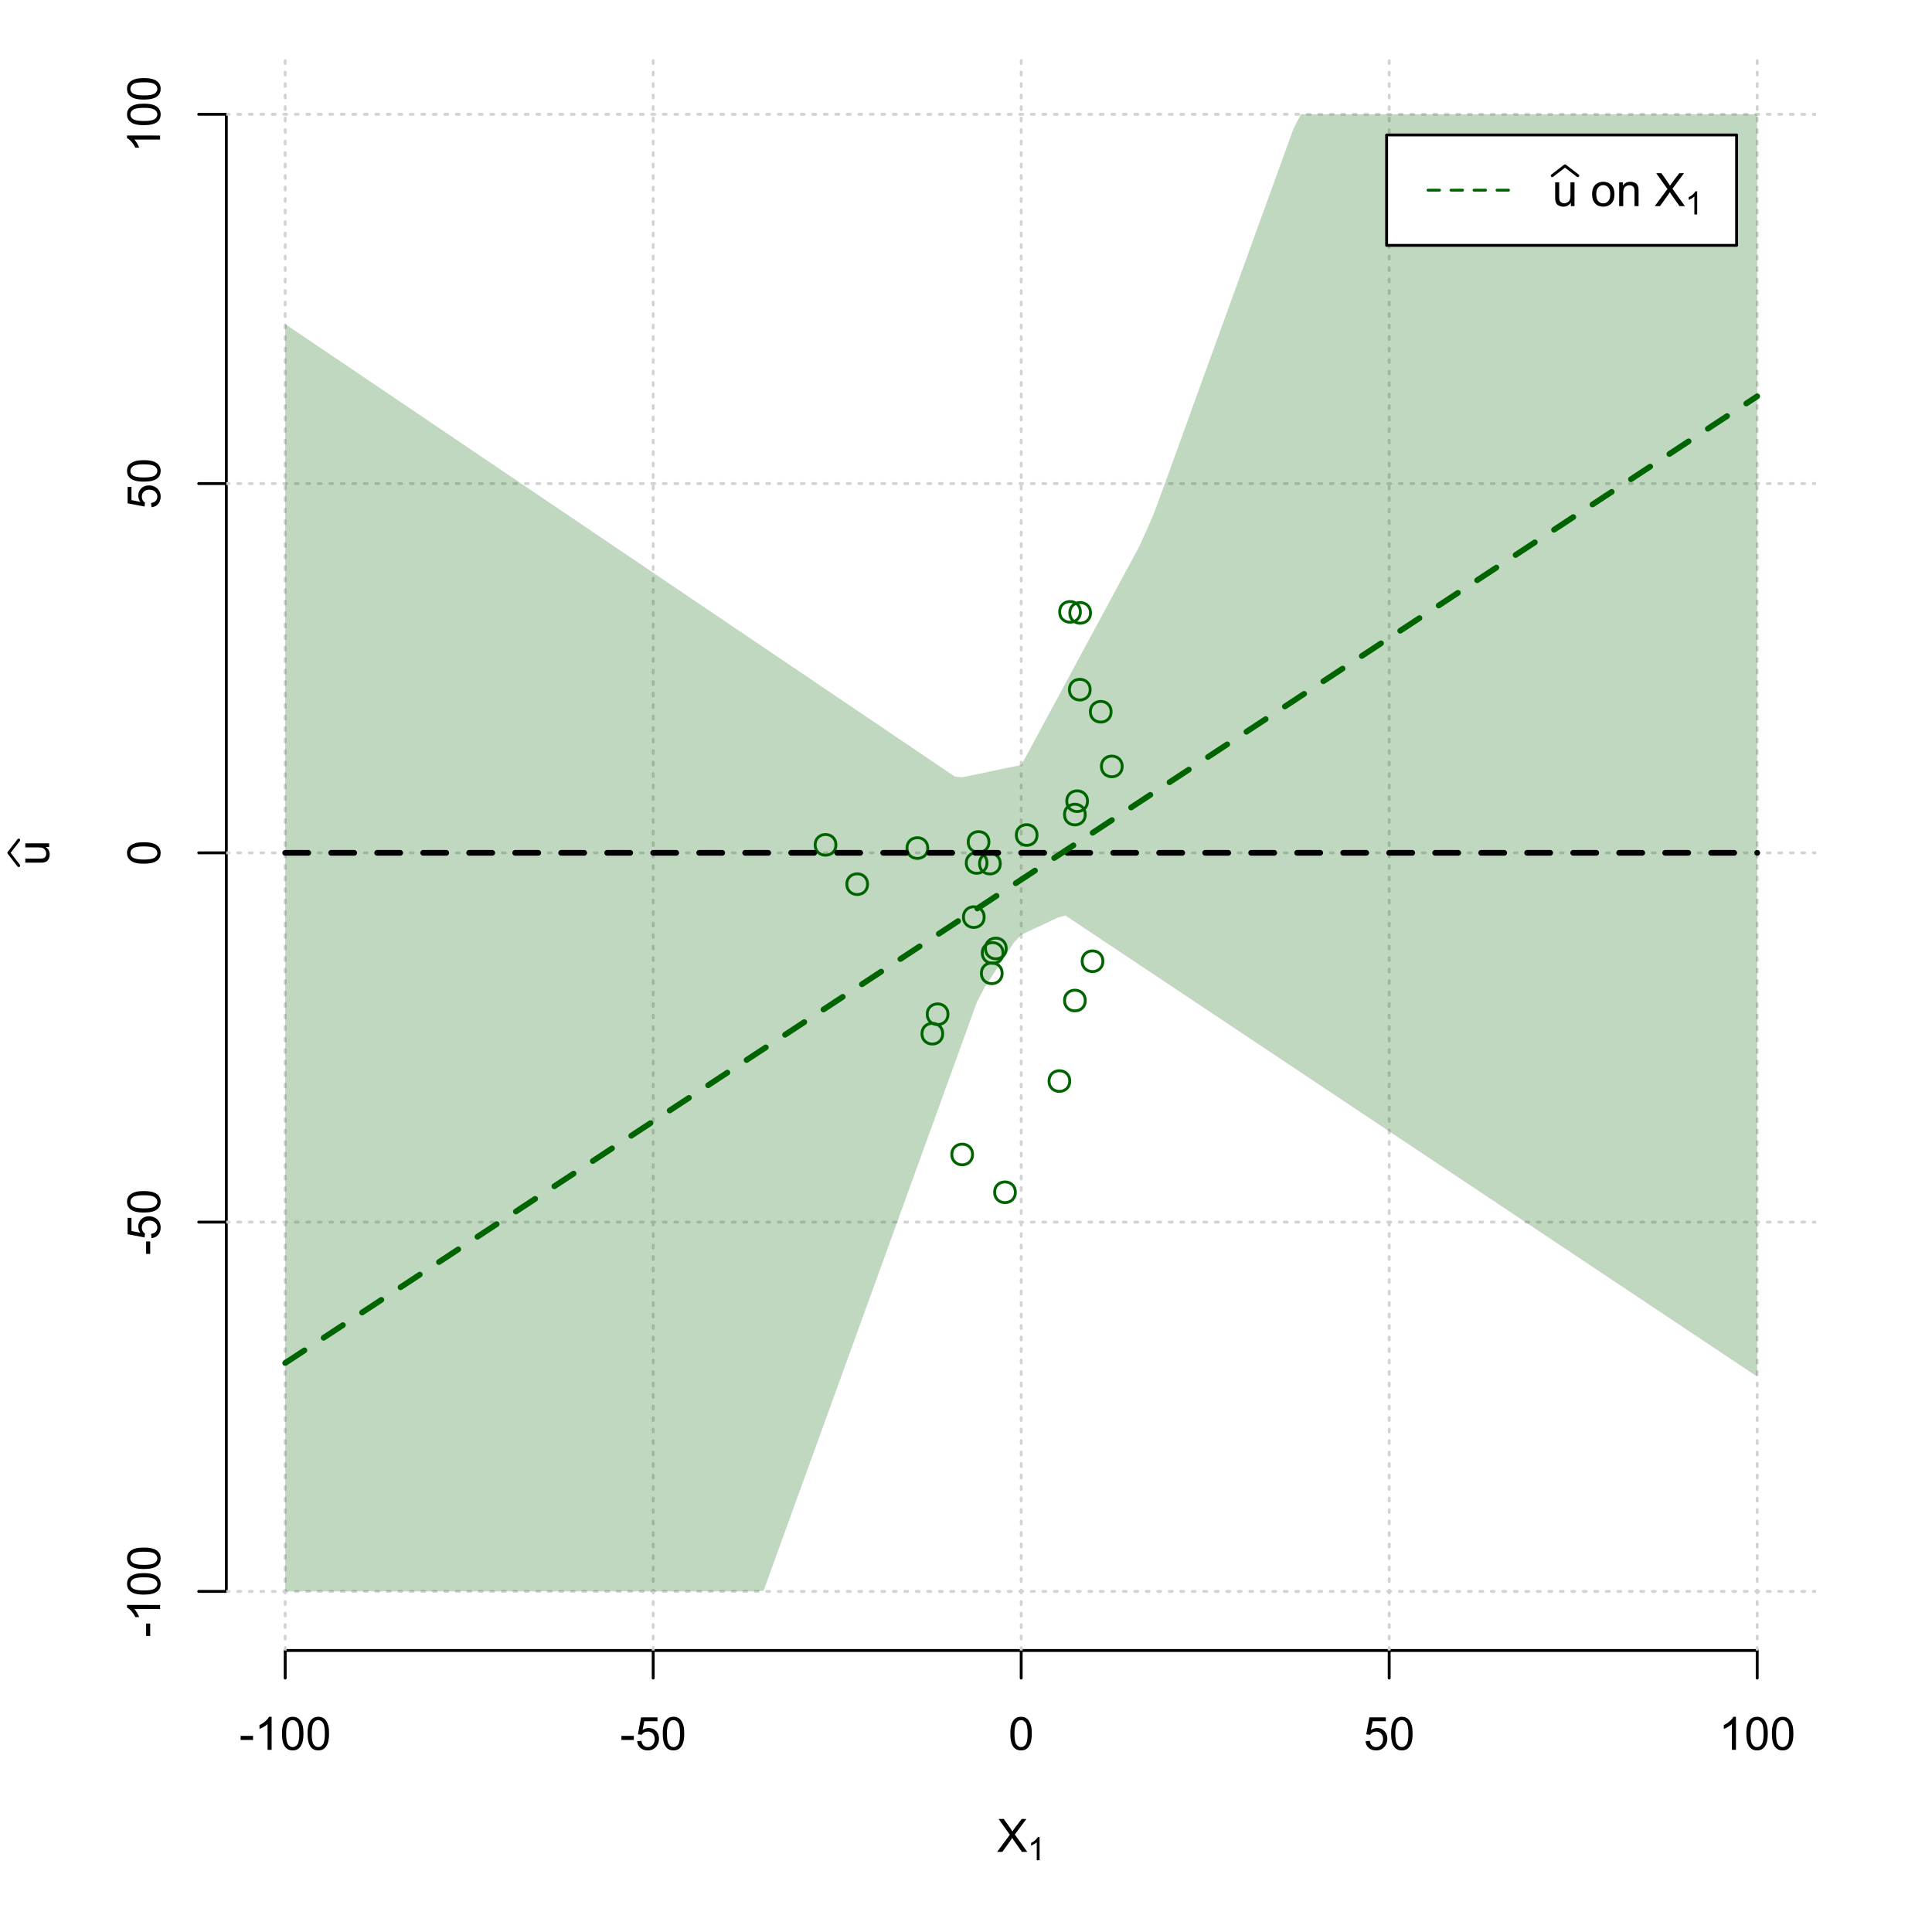 <?xml version="1.0" encoding="UTF-8"?>
<svg xmlns="http://www.w3.org/2000/svg" xmlns:xlink="http://www.w3.org/1999/xlink" width="504pt" height="504pt" viewBox="0 0 504 504" version="1.1">
<defs>
<g>
<symbol overflow="visible" id="glyph0-0">
<path style="stroke:none;" d="M 1.5 0 L 1.5 -7.5 L 7.5 -7.5 L 7.5 0 Z M 1.688 -0.188 L 7.312 -0.188 L 7.312 -7.312 L 1.688 -7.312 Z M 1.688 -0.188 "/>
</symbol>
<symbol overflow="visible" id="glyph0-1">
<path style="stroke:none;" d="M 0.055 0 L 3.375 -4.477 L 0.445 -8.59 L 1.797 -8.59 L 3.359 -6.387 C 3.68 -5.93 3.91 -5.578 4.047 -5.332 C 4.238 -5.645 4.465 -5.969 4.727 -6.312 L 6.457 -8.59 L 7.695 -8.59 L 4.676 -4.539 L 7.93 0 L 6.523 0 L 4.359 -3.062 C 4.238 -3.238 4.113 -3.43 3.984 -3.641 C 3.789 -3.324 3.652 -3.109 3.574 -2.992 L 1.418 0 Z M 0.055 0 "/>
</symbol>
<symbol overflow="visible" id="glyph0-2">
<path style="stroke:none;" d="M 0.383 -2.578 L 0.383 -3.641 L 3.621 -3.641 L 3.621 -2.578 Z M 0.383 -2.578 "/>
</symbol>
<symbol overflow="visible" id="glyph0-3">
<path style="stroke:none;" d="M 4.469 0 L 3.414 0 L 3.414 -6.719 C 3.16 -6.477 2.828 -6.234 2.414 -5.996 C 2 -5.75 1.629 -5.57 1.305 -5.449 L 1.305 -6.469 C 1.895 -6.742 2.41 -7.078 2.852 -7.477 C 3.293 -7.871 3.605 -8.254 3.789 -8.625 L 4.469 -8.625 Z M 4.469 0 "/>
</symbol>
<symbol overflow="visible" id="glyph0-4">
<path style="stroke:none;" d="M 0.5 -4.234 C 0.496 -5.246 0.602 -6.062 0.812 -6.688 C 1.02 -7.305 1.328 -7.785 1.742 -8.121 C 2.148 -8.457 2.668 -8.625 3.297 -8.625 C 3.758 -8.625 4.164 -8.531 4.512 -8.348 C 4.855 -8.16 5.141 -7.891 5.371 -7.543 C 5.594 -7.191 5.773 -6.766 5.906 -6.266 C 6.035 -5.762 6.098 -5.086 6.102 -4.234 C 6.098 -3.227 5.996 -2.414 5.789 -1.797 C 5.578 -1.176 5.266 -0.695 4.859 -0.359 C 4.445 -0.02 3.926 0.145 3.297 0.148 C 2.465 0.145 1.816 -0.148 1.348 -0.742 C 0.781 -1.457 0.496 -2.621 0.5 -4.234 Z M 1.582 -4.234 C 1.582 -2.824 1.746 -1.887 2.074 -1.418 C 2.402 -0.949 2.809 -0.715 3.297 -0.719 C 3.777 -0.715 4.184 -0.949 4.52 -1.422 C 4.848 -1.887 5.016 -2.824 5.016 -4.234 C 5.016 -5.648 4.848 -6.59 4.52 -7.055 C 4.184 -7.516 3.773 -7.746 3.289 -7.75 C 2.801 -7.746 2.414 -7.543 2.125 -7.137 C 1.762 -6.613 1.582 -5.645 1.582 -4.234 Z M 1.582 -4.234 "/>
</symbol>
<symbol overflow="visible" id="glyph0-5">
<path style="stroke:none;" d="M 0.5 -2.25 L 1.605 -2.344 C 1.684 -1.805 1.871 -1.398 2.176 -1.125 C 2.473 -0.852 2.836 -0.715 3.258 -0.719 C 3.766 -0.715 4.195 -0.906 4.547 -1.293 C 4.898 -1.672 5.074 -2.18 5.074 -2.82 C 5.074 -3.414 4.902 -3.891 4.566 -4.242 C 4.227 -4.59 3.785 -4.762 3.242 -4.766 C 2.898 -4.762 2.594 -4.684 2.32 -4.531 C 2.047 -4.375 1.832 -4.176 1.676 -3.93 L 0.688 -4.062 L 1.516 -8.473 L 5.789 -8.473 L 5.789 -7.465 L 2.359 -7.465 L 1.898 -5.156 C 2.414 -5.516 2.953 -5.695 3.523 -5.695 C 4.27 -5.695 4.902 -5.434 5.422 -4.914 C 5.934 -4.395 6.191 -3.727 6.195 -2.914 C 6.191 -2.133 5.965 -1.461 5.516 -0.898 C 4.961 -0.199 4.211 0.145 3.258 0.148 C 2.477 0.145 1.836 -0.07 1.344 -0.508 C 0.844 -0.941 0.562 -1.523 0.5 -2.25 Z M 0.5 -2.25 "/>
</symbol>
<symbol overflow="visible" id="glyph0-6">
<path style="stroke:none;" d="M 4.867 0 L 4.867 -0.914 C 4.379 -0.211 3.723 0.141 2.895 0.141 C 2.527 0.141 2.184 0.07 1.867 -0.07 C 1.547 -0.211 1.309 -0.387 1.156 -0.602 C 1 -0.812 0.895 -1.074 0.832 -1.383 C 0.785 -1.59 0.762 -1.918 0.766 -2.367 L 0.766 -6.223 L 1.82 -6.223 L 1.82 -2.773 C 1.816 -2.219 1.84 -1.848 1.887 -1.656 C 1.949 -1.379 2.09 -1.16 2.309 -1.004 C 2.523 -0.84 2.789 -0.762 3.105 -0.766 C 3.418 -0.762 3.715 -0.844 3.996 -1.008 C 4.273 -1.172 4.469 -1.391 4.586 -1.672 C 4.699 -1.949 4.758 -2.355 4.758 -2.891 L 4.758 -6.223 L 5.812 -6.223 L 5.812 0 Z M 4.867 0 "/>
</symbol>
<symbol overflow="visible" id="glyph0-7">
<path style="stroke:none;" d=""/>
</symbol>
<symbol overflow="visible" id="glyph0-8">
<path style="stroke:none;" d="M 0.398 -3.109 C 0.398 -4.262 0.719 -5.117 1.359 -5.672 C 1.895 -6.133 2.547 -6.363 3.316 -6.363 C 4.172 -6.363 4.871 -6.082 5.414 -5.52 C 5.953 -4.957 6.223 -4.184 6.227 -3.199 C 6.223 -2.398 6.102 -1.766 5.867 -1.309 C 5.625 -0.848 5.277 -0.492 4.82 -0.238 C 4.359 0.016 3.859 0.141 3.316 0.141 C 2.441 0.141 1.734 -0.137 1.203 -0.695 C 0.664 -1.254 0.398 -2.059 0.398 -3.109 Z M 1.484 -3.109 C 1.48 -2.309 1.656 -1.711 2.004 -1.32 C 2.348 -0.922 2.785 -0.727 3.316 -0.727 C 3.84 -0.727 4.273 -0.926 4.621 -1.324 C 4.969 -1.723 5.145 -2.328 5.145 -3.148 C 5.145 -3.914 4.969 -4.496 4.617 -4.895 C 4.266 -5.289 3.832 -5.488 3.316 -5.492 C 2.785 -5.488 2.348 -5.293 2.004 -4.898 C 1.656 -4.5 1.48 -3.902 1.484 -3.109 Z M 1.484 -3.109 "/>
</symbol>
<symbol overflow="visible" id="glyph0-9">
<path style="stroke:none;" d="M 0.789 0 L 0.789 -6.223 L 1.742 -6.223 L 1.742 -5.336 C 2.195 -6.02 2.855 -6.363 3.719 -6.363 C 4.09 -6.363 4.434 -6.293 4.754 -6.16 C 5.066 -6.023 5.305 -5.848 5.461 -5.633 C 5.617 -5.41 5.727 -5.152 5.789 -4.852 C 5.828 -4.656 5.848 -4.312 5.848 -3.828 L 5.848 0 L 4.793 0 L 4.793 -3.785 C 4.793 -4.215 4.75 -4.535 4.668 -4.75 C 4.586 -4.961 4.441 -5.129 4.234 -5.258 C 4.023 -5.383 3.777 -5.449 3.5 -5.449 C 3.047 -5.449 2.66 -5.305 2.332 -5.02 C 2.004 -4.734 1.84 -4.195 1.844 -3.398 L 1.844 0 Z M 0.789 0 "/>
</symbol>
<symbol overflow="visible" id="glyph1-0">
<path style="stroke:none;" d="M 1.051 0 L 1.051 -5.25 L 5.25 -5.25 L 5.25 0 Z M 1.18 -0.133 L 5.117 -0.133 L 5.117 -5.117 L 1.18 -5.117 Z M 1.18 -0.133 "/>
</symbol>
<symbol overflow="visible" id="glyph1-1">
<path style="stroke:none;" d="M 3.129 0 L 2.391 0 L 2.391 -4.703 C 2.211 -4.531 1.977 -4.363 1.691 -4.195 C 1.398 -4.023 1.141 -3.895 0.914 -3.812 L 0.914 -4.527 C 1.328 -4.719 1.688 -4.953 1.996 -5.234 C 2.305 -5.508 2.523 -5.777 2.652 -6.039 L 3.129 -6.039 Z M 3.129 0 "/>
</symbol>
<symbol overflow="visible" id="glyph2-0">
<path style="stroke:none;" d="M 0 -1.5 L -7.5 -1.5 L -7.5 -7.5 L 0 -7.5 Z M -0.188 -1.688 L -0.188 -7.312 L -7.312 -7.312 L -7.312 -1.688 Z M -0.188 -1.688 "/>
</symbol>
<symbol overflow="visible" id="glyph2-1">
<path style="stroke:none;" d="M 0 -4.867 L -0.914 -4.867 C -0.211 -4.379 0.141 -3.723 0.141 -2.895 C 0.141 -2.527 0.07 -2.184 -0.07 -1.867 C -0.211 -1.547 -0.387 -1.309 -0.598 -1.156 C -0.809 -1 -1.07 -0.895 -1.383 -0.832 C -1.59 -0.789 -1.918 -0.766 -2.367 -0.77 L -6.223 -0.77 L -6.223 -1.824 L -2.773 -1.824 C -2.219 -1.82 -1.848 -1.844 -1.656 -1.887 C -1.379 -1.949 -1.16 -2.09 -1.004 -2.309 C -0.84 -2.523 -0.762 -2.789 -0.766 -3.105 C -0.762 -3.418 -0.844 -3.715 -1.008 -3.996 C -1.172 -4.273 -1.391 -4.469 -1.672 -4.586 C -1.945 -4.699 -2.352 -4.758 -2.887 -4.758 L -6.223 -4.758 L -6.223 -5.812 L 0 -5.812 Z M 0 -4.867 "/>
</symbol>
<symbol overflow="visible" id="glyph2-2">
<path style="stroke:none;" d="M -2.578 -0.383 L -3.641 -0.383 L -3.641 -3.621 L -2.578 -3.621 Z M -2.578 -0.383 "/>
</symbol>
<symbol overflow="visible" id="glyph2-3">
<path style="stroke:none;" d="M 0 -4.469 L 0 -3.414 L -6.719 -3.418 C -6.477 -3.16 -6.234 -2.828 -5.996 -2.418 C -5.75 -2.004 -5.57 -1.633 -5.449 -1.309 L -6.469 -1.309 C -6.742 -1.895 -7.078 -2.41 -7.477 -2.852 C -7.871 -3.293 -8.254 -3.605 -8.625 -3.793 L -8.625 -4.473 Z M 0 -4.469 "/>
</symbol>
<symbol overflow="visible" id="glyph2-4">
<path style="stroke:none;" d="M -4.234 -0.5 C -5.246 -0.496 -6.062 -0.602 -6.688 -0.812 C -7.305 -1.02 -7.785 -1.328 -8.121 -1.742 C -8.457 -2.152 -8.625 -2.672 -8.625 -3.301 C -8.625 -3.758 -8.531 -4.164 -8.348 -4.512 C -8.16 -4.859 -7.891 -5.145 -7.543 -5.371 C -7.191 -5.594 -6.766 -5.773 -6.266 -5.906 C -5.762 -6.035 -5.086 -6.098 -4.234 -6.102 C -3.223 -6.098 -2.41 -5.996 -1.793 -5.789 C -1.176 -5.578 -0.695 -5.266 -0.359 -4.859 C -0.02 -4.445 0.145 -3.926 0.148 -3.297 C 0.145 -2.465 -0.148 -1.816 -0.742 -1.348 C -1.457 -0.781 -2.621 -0.496 -4.234 -0.5 Z M -4.234 -1.582 C -2.824 -1.582 -1.887 -1.746 -1.418 -2.074 C -0.949 -2.402 -0.715 -2.809 -0.719 -3.297 C -0.715 -3.777 -0.949 -4.184 -1.422 -4.52 C -1.887 -4.848 -2.824 -5.016 -4.234 -5.016 C -5.648 -5.016 -6.59 -4.848 -7.055 -4.52 C -7.516 -4.188 -7.746 -3.777 -7.75 -3.289 C -7.746 -2.801 -7.543 -2.414 -7.137 -2.129 C -6.613 -1.762 -5.645 -1.582 -4.234 -1.582 Z M -4.234 -1.582 "/>
</symbol>
<symbol overflow="visible" id="glyph2-5">
<path style="stroke:none;" d="M -2.25 -0.5 L -2.344 -1.605 C -1.805 -1.684 -1.398 -1.871 -1.125 -2.176 C -0.852 -2.473 -0.715 -2.836 -0.719 -3.258 C -0.715 -3.766 -0.906 -4.195 -1.293 -4.547 C -1.672 -4.898 -2.18 -5.074 -2.816 -5.074 C -3.414 -5.074 -3.891 -4.902 -4.242 -4.566 C -4.59 -4.227 -4.762 -3.785 -4.766 -3.242 C -4.762 -2.898 -4.684 -2.594 -4.531 -2.32 C -4.375 -2.047 -4.176 -1.832 -3.93 -1.676 L -4.062 -0.688 L -8.473 -1.52 L -8.473 -5.789 L -7.465 -5.789 L -7.465 -2.363 L -5.156 -1.898 C -5.516 -2.414 -5.695 -2.953 -5.695 -3.523 C -5.695 -4.27 -5.434 -4.902 -4.914 -5.422 C -4.395 -5.934 -3.727 -6.191 -2.91 -6.195 C -2.133 -6.191 -1.461 -5.965 -0.895 -5.516 C -0.199 -4.961 0.145 -4.211 0.148 -3.258 C 0.145 -2.477 -0.07 -1.836 -0.508 -1.344 C -0.941 -0.848 -1.523 -0.566 -2.25 -0.5 Z M -2.25 -0.5 "/>
</symbol>
</g>
<clipPath id="clip1">
  <path d="M 74 14.398 L 75 14.398 L 75 430.559 L 74 430.559 Z M 74 14.398 "/>
</clipPath>
<clipPath id="clip2">
  <path d="M 170 14.398 L 171 14.398 L 171 430.559 L 170 430.559 Z M 170 14.398 "/>
</clipPath>
<clipPath id="clip3">
  <path d="M 266 14.398 L 267 14.398 L 267 430.559 L 266 430.559 Z M 266 14.398 "/>
</clipPath>
<clipPath id="clip4">
  <path d="M 362 14.398 L 363 14.398 L 363 430.559 L 362 430.559 Z M 362 14.398 "/>
</clipPath>
<clipPath id="clip5">
  <path d="M 458 14.398 L 459 14.398 L 459 430.559 L 458 430.559 Z M 458 14.398 "/>
</clipPath>
<clipPath id="clip6">
  <path d="M 59.039 414 L 473.758 414 L 473.758 416 L 59.039 416 Z M 59.039 414 "/>
</clipPath>
<clipPath id="clip7">
  <path d="M 59.039 318 L 473.758 318 L 473.758 320 L 59.039 320 Z M 59.039 318 "/>
</clipPath>
<clipPath id="clip8">
  <path d="M 59.039 222 L 473.758 222 L 473.758 223 L 59.039 223 Z M 59.039 222 "/>
</clipPath>
<clipPath id="clip9">
  <path d="M 59.039 125 L 473.758 125 L 473.758 127 L 59.039 127 Z M 59.039 125 "/>
</clipPath>
<clipPath id="clip10">
  <path d="M 59.039 29 L 473.758 29 L 473.758 31 L 59.039 31 Z M 59.039 29 "/>
</clipPath>
</defs>
<g id="surface1356">
<rect x="0" y="0" width="504" height="504" style="fill:rgb(100%,100%,100%);fill-opacity:1;stroke:none;"/>
<g style="fill:rgb(0%,0%,0%);fill-opacity:1;">
  <use xlink:href="#glyph0-1" x="260.062" y="483.102"/>
</g>
<g style="fill:rgb(0%,0%,0%);fill-opacity:1;">
  <use xlink:href="#glyph1-1" x="268.066" y="485.281"/>
</g>
<g style="fill:rgb(0%,0%,0%);fill-opacity:1;">
  <use xlink:href="#glyph2-1" x="12.82" y="225.816"/>
</g>
<path style="fill:none;stroke-width:0.75;stroke-linecap:round;stroke-linejoin:round;stroke:rgb(0%,0%,0%);stroke-opacity:1;stroke-miterlimit:10;" d="M 4.879 225.816 L 2.301 222.48 L 4.879 219.145 "/>
<path style="fill:none;stroke-width:0.75;stroke-linecap:round;stroke-linejoin:round;stroke:rgb(0%,0%,0%);stroke-opacity:1;stroke-miterlimit:10;" d="M 74.398 430.559 L 458.398 430.559 "/>
<path style="fill:none;stroke-width:0.75;stroke-linecap:round;stroke-linejoin:round;stroke:rgb(0%,0%,0%);stroke-opacity:1;stroke-miterlimit:10;" d="M 74.398 430.559 L 74.398 437.762 "/>
<path style="fill:none;stroke-width:0.75;stroke-linecap:round;stroke-linejoin:round;stroke:rgb(0%,0%,0%);stroke-opacity:1;stroke-miterlimit:10;" d="M 170.398 430.559 L 170.398 437.762 "/>
<path style="fill:none;stroke-width:0.75;stroke-linecap:round;stroke-linejoin:round;stroke:rgb(0%,0%,0%);stroke-opacity:1;stroke-miterlimit:10;" d="M 266.398 430.559 L 266.398 437.762 "/>
<path style="fill:none;stroke-width:0.75;stroke-linecap:round;stroke-linejoin:round;stroke:rgb(0%,0%,0%);stroke-opacity:1;stroke-miterlimit:10;" d="M 362.398 430.559 L 362.398 437.762 "/>
<path style="fill:none;stroke-width:0.75;stroke-linecap:round;stroke-linejoin:round;stroke:rgb(0%,0%,0%);stroke-opacity:1;stroke-miterlimit:10;" d="M 458.398 430.559 L 458.398 437.762 "/>
<g style="fill:rgb(0%,0%,0%);fill-opacity:1;">
  <use xlink:href="#glyph0-2" x="62.391" y="456.48"/>
  <use xlink:href="#glyph0-3" x="66.387" y="456.48"/>
  <use xlink:href="#glyph0-4" x="73.061" y="456.48"/>
  <use xlink:href="#glyph0-4" x="79.734" y="456.48"/>
</g>
<g style="fill:rgb(0%,0%,0%);fill-opacity:1;">
  <use xlink:href="#glyph0-2" x="161.727" y="456.48"/>
  <use xlink:href="#glyph0-5" x="165.723" y="456.48"/>
  <use xlink:href="#glyph0-4" x="172.396" y="456.48"/>
</g>
<g style="fill:rgb(0%,0%,0%);fill-opacity:1;">
  <use xlink:href="#glyph0-4" x="263.062" y="456.48"/>
</g>
<g style="fill:rgb(0%,0%,0%);fill-opacity:1;">
  <use xlink:href="#glyph0-5" x="355.727" y="456.48"/>
  <use xlink:href="#glyph0-4" x="362.4" y="456.48"/>
</g>
<g style="fill:rgb(0%,0%,0%);fill-opacity:1;">
  <use xlink:href="#glyph0-3" x="448.387" y="456.48"/>
  <use xlink:href="#glyph0-4" x="455.061" y="456.48"/>
  <use xlink:href="#glyph0-4" x="461.734" y="456.48"/>
</g>
<path style="fill:none;stroke-width:0.75;stroke-linecap:round;stroke-linejoin:round;stroke:rgb(0%,0%,0%);stroke-opacity:1;stroke-miterlimit:10;" d="M 59.039 415.148 L 59.039 29.812 "/>
<path style="fill:none;stroke-width:0.75;stroke-linecap:round;stroke-linejoin:round;stroke:rgb(0%,0%,0%);stroke-opacity:1;stroke-miterlimit:10;" d="M 59.039 415.148 L 51.84 415.148 "/>
<path style="fill:none;stroke-width:0.75;stroke-linecap:round;stroke-linejoin:round;stroke:rgb(0%,0%,0%);stroke-opacity:1;stroke-miterlimit:10;" d="M 59.039 318.812 L 51.84 318.812 "/>
<path style="fill:none;stroke-width:0.75;stroke-linecap:round;stroke-linejoin:round;stroke:rgb(0%,0%,0%);stroke-opacity:1;stroke-miterlimit:10;" d="M 59.039 222.48 L 51.84 222.48 "/>
<path style="fill:none;stroke-width:0.75;stroke-linecap:round;stroke-linejoin:round;stroke:rgb(0%,0%,0%);stroke-opacity:1;stroke-miterlimit:10;" d="M 59.039 126.148 L 51.84 126.148 "/>
<path style="fill:none;stroke-width:0.75;stroke-linecap:round;stroke-linejoin:round;stroke:rgb(0%,0%,0%);stroke-opacity:1;stroke-miterlimit:10;" d="M 59.039 29.812 L 51.84 29.812 "/>
<g style="fill:rgb(0%,0%,0%);fill-opacity:1;">
  <use xlink:href="#glyph2-2" x="41.762" y="427.156"/>
  <use xlink:href="#glyph2-3" x="41.762" y="423.16"/>
  <use xlink:href="#glyph2-4" x="41.762" y="416.486"/>
  <use xlink:href="#glyph2-4" x="41.762" y="409.812"/>
</g>
<g style="fill:rgb(0%,0%,0%);fill-opacity:1;">
  <use xlink:href="#glyph2-2" x="41.762" y="327.484"/>
  <use xlink:href="#glyph2-5" x="41.762" y="323.488"/>
  <use xlink:href="#glyph2-4" x="41.762" y="316.814"/>
</g>
<g style="fill:rgb(0%,0%,0%);fill-opacity:1;">
  <use xlink:href="#glyph2-4" x="41.762" y="225.816"/>
</g>
<g style="fill:rgb(0%,0%,0%);fill-opacity:1;">
  <use xlink:href="#glyph2-5" x="41.762" y="132.82"/>
  <use xlink:href="#glyph2-4" x="41.762" y="126.146"/>
</g>
<g style="fill:rgb(0%,0%,0%);fill-opacity:1;">
  <use xlink:href="#glyph2-3" x="41.762" y="39.824"/>
  <use xlink:href="#glyph2-4" x="41.762" y="33.15"/>
  <use xlink:href="#glyph2-4" x="41.762" y="26.477"/>
</g>
<g clip-path="url(#clip1)" clip-rule="nonzero">
<path style="fill:none;stroke-width:0.75;stroke-linecap:round;stroke-linejoin:round;stroke:rgb(82.745%,82.745%,82.745%);stroke-opacity:1;stroke-dasharray:0.75,2.25;stroke-miterlimit:10;" d="M 74.398 430.559 L 74.398 14.398 "/>
</g>
<g clip-path="url(#clip2)" clip-rule="nonzero">
<path style="fill:none;stroke-width:0.75;stroke-linecap:round;stroke-linejoin:round;stroke:rgb(82.745%,82.745%,82.745%);stroke-opacity:1;stroke-dasharray:0.75,2.25;stroke-miterlimit:10;" d="M 170.398 430.559 L 170.398 14.398 "/>
</g>
<g clip-path="url(#clip3)" clip-rule="nonzero">
<path style="fill:none;stroke-width:0.75;stroke-linecap:round;stroke-linejoin:round;stroke:rgb(82.745%,82.745%,82.745%);stroke-opacity:1;stroke-dasharray:0.75,2.25;stroke-miterlimit:10;" d="M 266.398 430.559 L 266.398 14.398 "/>
</g>
<g clip-path="url(#clip4)" clip-rule="nonzero">
<path style="fill:none;stroke-width:0.75;stroke-linecap:round;stroke-linejoin:round;stroke:rgb(82.745%,82.745%,82.745%);stroke-opacity:1;stroke-dasharray:0.75,2.25;stroke-miterlimit:10;" d="M 362.398 430.559 L 362.398 14.398 "/>
</g>
<g clip-path="url(#clip5)" clip-rule="nonzero">
<path style="fill:none;stroke-width:0.75;stroke-linecap:round;stroke-linejoin:round;stroke:rgb(82.745%,82.745%,82.745%);stroke-opacity:1;stroke-dasharray:0.75,2.25;stroke-miterlimit:10;" d="M 458.398 430.559 L 458.398 14.398 "/>
</g>
<g clip-path="url(#clip6)" clip-rule="nonzero">
<path style="fill:none;stroke-width:0.75;stroke-linecap:round;stroke-linejoin:round;stroke:rgb(82.745%,82.745%,82.745%);stroke-opacity:1;stroke-dasharray:0.75,2.25;stroke-miterlimit:10;" d="M 59.039 415.148 L 473.762 415.148 "/>
</g>
<g clip-path="url(#clip7)" clip-rule="nonzero">
<path style="fill:none;stroke-width:0.75;stroke-linecap:round;stroke-linejoin:round;stroke:rgb(82.745%,82.745%,82.745%);stroke-opacity:1;stroke-dasharray:0.75,2.25;stroke-miterlimit:10;" d="M 59.039 318.812 L 473.762 318.812 "/>
</g>
<g clip-path="url(#clip8)" clip-rule="nonzero">
<path style="fill:none;stroke-width:0.75;stroke-linecap:round;stroke-linejoin:round;stroke:rgb(82.745%,82.745%,82.745%);stroke-opacity:1;stroke-dasharray:0.75,2.25;stroke-miterlimit:10;" d="M 59.039 222.48 L 473.762 222.48 "/>
</g>
<g clip-path="url(#clip9)" clip-rule="nonzero">
<path style="fill:none;stroke-width:0.75;stroke-linecap:round;stroke-linejoin:round;stroke:rgb(82.745%,82.745%,82.745%);stroke-opacity:1;stroke-dasharray:0.75,2.25;stroke-miterlimit:10;" d="M 59.039 126.148 L 473.762 126.148 "/>
</g>
<g clip-path="url(#clip10)" clip-rule="nonzero">
<path style="fill:none;stroke-width:0.75;stroke-linecap:round;stroke-linejoin:round;stroke:rgb(82.745%,82.745%,82.745%);stroke-opacity:1;stroke-dasharray:0.75,2.25;stroke-miterlimit:10;" d="M 59.039 29.812 L 473.762 29.812 "/>
</g>
<path style=" stroke:none;fill-rule:nonzero;fill:rgb(0%,39.216%,0%);fill-opacity:0.251;" d="M 74.398 29.812 L 74.398 84.543 L 76.32 85.84 L 78.238 87.137 L 80.16 88.434 L 82.078 89.734 L 85.922 92.328 L 87.84 93.625 L 89.762 94.922 L 91.68 96.219 L 93.602 97.516 L 95.52 98.816 L 97.441 100.113 L 99.359 101.41 L 101.281 102.707 L 103.199 104.004 L 105.121 105.301 L 107.039 106.598 L 108.961 107.895 L 110.879 109.195 L 112.801 110.492 L 114.719 111.789 L 116.641 113.086 L 118.559 114.383 L 120.48 115.68 L 122.398 116.977 L 124.32 118.273 L 126.238 119.574 L 128.16 120.871 L 130.078 122.168 L 133.922 124.762 L 135.84 126.059 L 137.762 127.355 L 139.68 128.652 L 141.602 129.953 L 143.52 131.25 L 145.441 132.547 L 147.359 133.844 L 149.281 135.141 L 151.199 136.438 L 153.121 137.734 L 155.039 139.031 L 156.961 140.332 L 158.879 141.629 L 160.801 142.926 L 162.719 144.223 L 164.641 145.52 L 166.559 146.816 L 168.48 148.113 L 170.398 149.41 L 172.32 150.711 L 174.238 152.008 L 176.16 153.305 L 178.078 154.602 L 181.922 157.195 L 183.84 158.492 L 185.762 159.789 L 187.68 161.09 L 189.602 162.387 L 191.52 163.684 L 193.441 164.98 L 195.359 166.277 L 197.281 167.574 L 199.199 168.871 L 201.121 170.168 L 203.039 171.469 L 204.961 172.766 L 206.879 174.062 L 208.801 175.359 L 210.719 176.656 L 212.641 177.953 L 214.559 179.25 L 216.48 180.547 L 218.398 181.848 L 220.32 183.145 L 222.238 184.441 L 224.16 185.738 L 226.078 187.035 L 229.922 189.629 L 231.84 190.93 L 233.762 192.227 L 235.68 193.523 L 237.602 194.82 L 239.52 196.117 L 241.441 197.414 L 243.359 198.711 L 245.281 200.008 L 247.199 201.309 L 249.121 202.605 L 251.039 202.766 L 252.961 202.367 L 254.879 201.965 L 256.801 201.566 L 258.719 201.164 L 260.641 200.766 L 262.559 200.363 L 264.48 199.965 L 266.398 199.562 L 268.32 196.105 L 270.238 192.547 L 272.16 188.984 L 274.078 185.426 L 277.922 178.301 L 279.84 174.742 L 281.762 171.18 L 283.68 167.617 L 285.602 164.059 L 287.52 160.496 L 289.441 156.934 L 291.359 153.375 L 293.281 149.812 L 295.199 146.25 L 297.121 142.691 L 299.039 138.504 L 300.961 134.082 L 302.879 128.898 L 304.801 123.602 L 306.719 118.305 L 308.641 113.004 L 310.559 107.707 L 312.48 102.41 L 314.398 97.113 L 316.32 91.816 L 318.238 86.52 L 320.16 81.223 L 322.078 75.926 L 324 70.625 L 325.922 65.328 L 327.84 60.031 L 329.762 54.734 L 331.68 49.438 L 333.602 44.141 L 335.52 38.844 L 337.441 33.543 L 339.359 29.812 L 458.398 29.812 L 458.398 415.148 L 458.398 359.121 L 456.48 357.844 L 454.559 356.562 L 452.641 355.281 L 450.719 354.004 L 448.801 352.723 L 446.879 351.445 L 444.961 350.164 L 443.039 348.883 L 441.121 347.605 L 439.199 346.324 L 437.281 345.043 L 435.359 343.766 L 433.441 342.484 L 431.52 341.207 L 429.602 339.926 L 427.68 338.645 L 425.762 337.367 L 423.84 336.086 L 421.922 334.809 L 418.078 332.246 L 416.16 330.969 L 414.238 329.688 L 412.32 328.406 L 410.398 327.129 L 408.48 325.848 L 406.559 324.57 L 404.641 323.289 L 402.719 322.008 L 400.801 320.73 L 398.879 319.449 L 396.961 318.168 L 395.039 316.891 L 393.121 315.609 L 391.199 314.332 L 389.281 313.051 L 387.359 311.77 L 385.441 310.492 L 383.52 309.211 L 381.602 307.934 L 379.68 306.652 L 377.762 305.371 L 375.84 304.094 L 373.922 302.812 L 372 301.531 L 370.078 300.254 L 368.16 298.973 L 366.238 297.695 L 364.32 296.414 L 362.398 295.133 L 360.48 293.855 L 358.559 292.574 L 356.641 291.293 L 354.719 290.016 L 352.801 288.734 L 350.879 287.457 L 348.961 286.176 L 347.039 284.895 L 345.121 283.617 L 343.199 282.336 L 341.281 281.059 L 339.359 279.777 L 337.441 278.496 L 335.52 277.219 L 333.602 275.938 L 331.68 274.656 L 329.762 273.379 L 327.84 272.098 L 325.922 270.82 L 322.078 268.258 L 320.16 266.98 L 318.238 265.699 L 316.32 264.422 L 314.398 263.141 L 312.48 261.859 L 310.559 260.582 L 308.641 259.301 L 306.719 258.02 L 304.801 256.742 L 302.879 255.461 L 300.961 254.184 L 299.039 252.902 L 297.121 251.621 L 295.199 250.344 L 293.281 249.062 L 291.359 247.781 L 289.441 246.504 L 287.52 245.223 L 285.602 243.945 L 283.68 242.664 L 281.762 241.383 L 279.84 240.105 L 277.922 238.824 L 276 239.355 L 274.078 240.258 L 272.16 241.156 L 270.238 242.059 L 268.32 242.957 L 266.398 243.859 L 264.48 245.91 L 262.559 248.852 L 260.641 251.789 L 258.719 254.727 L 256.801 257.668 L 254.879 261.332 L 252.961 266.629 L 251.039 271.926 L 249.121 277.223 L 247.199 282.523 L 245.281 287.82 L 243.359 293.117 L 241.441 298.414 L 239.52 303.711 L 237.602 309.008 L 235.68 314.305 L 233.762 319.602 L 231.84 324.902 L 229.922 330.199 L 226.078 340.793 L 224.16 346.09 L 222.238 351.387 L 220.32 356.684 L 218.398 361.98 L 216.48 367.281 L 214.559 372.578 L 212.641 377.875 L 210.719 383.172 L 208.801 388.469 L 206.879 393.766 L 204.961 399.062 L 203.039 404.363 L 201.121 409.66 L 199.199 414.957 L 197.281 415.148 L 74.398 415.148 Z M 74.398 29.812 "/>
<path style="fill:none;stroke-width:0.75;stroke-linecap:round;stroke-linejoin:round;stroke:rgb(0%,39.216%,0%);stroke-opacity:1;stroke-miterlimit:10;" d="M 279.062 282.016 C 279.062 285.617 273.664 285.617 273.664 282.016 C 273.664 278.418 279.062 278.418 279.062 282.016 "/>
<path style="fill:none;stroke-width:0.75;stroke-linecap:round;stroke-linejoin:round;stroke:rgb(0%,39.216%,0%);stroke-opacity:1;stroke-miterlimit:10;" d="M 247.293 264.582 C 247.293 268.184 241.891 268.184 241.891 264.582 C 241.891 260.984 247.293 260.984 247.293 264.582 "/>
<path style="fill:none;stroke-width:0.75;stroke-linecap:round;stroke-linejoin:round;stroke:rgb(0%,39.216%,0%);stroke-opacity:1;stroke-miterlimit:10;" d="M 289.852 185.676 C 289.852 189.273 284.449 189.273 284.449 185.676 C 284.449 182.074 289.852 182.074 289.852 185.676 "/>
<path style="fill:none;stroke-width:0.75;stroke-linecap:round;stroke-linejoin:round;stroke:rgb(0%,39.216%,0%);stroke-opacity:1;stroke-miterlimit:10;" d="M 257.477 225.121 C 257.477 228.719 252.074 228.719 252.074 225.121 C 252.074 221.52 257.477 221.52 257.477 225.121 "/>
<path style="fill:none;stroke-width:0.75;stroke-linecap:round;stroke-linejoin:round;stroke:rgb(0%,39.216%,0%);stroke-opacity:1;stroke-miterlimit:10;" d="M 292.738 199.934 C 292.738 203.535 287.336 203.535 287.336 199.934 C 287.336 196.336 292.738 196.336 292.738 199.934 "/>
<path style="fill:none;stroke-width:0.75;stroke-linecap:round;stroke-linejoin:round;stroke:rgb(0%,39.216%,0%);stroke-opacity:1;stroke-miterlimit:10;" d="M 287.703 250.758 C 287.703 254.359 282.305 254.359 282.305 250.758 C 282.305 247.16 287.703 247.16 287.703 250.758 "/>
<path style="fill:none;stroke-width:0.75;stroke-linecap:round;stroke-linejoin:round;stroke:rgb(0%,39.216%,0%);stroke-opacity:1;stroke-miterlimit:10;" d="M 284.48 159.883 C 284.48 163.484 279.082 163.484 279.082 159.883 C 279.082 156.281 284.48 156.281 284.48 159.883 "/>
<path style="fill:none;stroke-width:0.75;stroke-linecap:round;stroke-linejoin:round;stroke:rgb(0%,39.216%,0%);stroke-opacity:1;stroke-miterlimit:10;" d="M 253.703 301.164 C 253.703 304.766 248.305 304.766 248.305 301.164 C 248.305 297.566 253.703 297.566 253.703 301.164 "/>
<path style="fill:none;stroke-width:0.75;stroke-linecap:round;stroke-linejoin:round;stroke:rgb(0%,39.216%,0%);stroke-opacity:1;stroke-miterlimit:10;" d="M 261.422 253.902 C 261.422 257.504 256.02 257.504 256.02 253.902 C 256.02 250.305 261.422 250.305 261.422 253.902 "/>
<path style="fill:none;stroke-width:0.75;stroke-linecap:round;stroke-linejoin:round;stroke:rgb(0%,39.216%,0%);stroke-opacity:1;stroke-miterlimit:10;" d="M 281.836 159.621 C 281.836 163.219 276.438 163.219 276.438 159.621 C 276.438 156.02 281.836 156.02 281.836 159.621 "/>
<path style="fill:none;stroke-width:0.75;stroke-linecap:round;stroke-linejoin:round;stroke:rgb(0%,39.216%,0%);stroke-opacity:1;stroke-miterlimit:10;" d="M 245.918 269.664 C 245.918 273.262 240.52 273.262 240.52 269.664 C 240.52 266.062 245.918 266.062 245.918 269.664 "/>
<path style="fill:none;stroke-width:0.75;stroke-linecap:round;stroke-linejoin:round;stroke:rgb(0%,39.216%,0%);stroke-opacity:1;stroke-miterlimit:10;" d="M 218.059 220.395 C 218.059 223.996 212.656 223.996 212.656 220.395 C 212.656 216.797 218.059 216.797 218.059 220.395 "/>
<path style="fill:none;stroke-width:0.75;stroke-linecap:round;stroke-linejoin:round;stroke:rgb(0%,39.216%,0%);stroke-opacity:1;stroke-miterlimit:10;" d="M 283.105 212.496 C 283.105 216.094 277.707 216.094 277.707 212.496 C 277.707 208.895 283.105 208.895 283.105 212.496 "/>
<path style="fill:none;stroke-width:0.75;stroke-linecap:round;stroke-linejoin:round;stroke:rgb(0%,39.216%,0%);stroke-opacity:1;stroke-miterlimit:10;" d="M 284.387 179.91 C 284.387 183.508 278.984 183.508 278.984 179.91 C 278.984 176.309 284.387 176.309 284.387 179.91 "/>
<path style="fill:none;stroke-width:0.75;stroke-linecap:round;stroke-linejoin:round;stroke:rgb(0%,39.216%,0%);stroke-opacity:1;stroke-miterlimit:10;" d="M 261.652 248.602 C 261.652 252.203 256.25 252.203 256.25 248.602 C 256.25 245 261.652 245 261.652 248.602 "/>
<path style="fill:none;stroke-width:0.75;stroke-linecap:round;stroke-linejoin:round;stroke:rgb(0%,39.216%,0%);stroke-opacity:1;stroke-miterlimit:10;" d="M 260.938 225.293 C 260.938 228.891 255.535 228.891 255.535 225.293 C 255.535 221.691 260.938 221.691 260.938 225.293 "/>
<path style="fill:none;stroke-width:0.75;stroke-linecap:round;stroke-linejoin:round;stroke:rgb(0%,39.216%,0%);stroke-opacity:1;stroke-miterlimit:10;" d="M 264.871 311.027 C 264.871 314.629 259.473 314.629 259.473 311.027 C 259.473 307.426 264.871 307.426 264.871 311.027 "/>
<path style="fill:none;stroke-width:0.75;stroke-linecap:round;stroke-linejoin:round;stroke:rgb(0%,39.216%,0%);stroke-opacity:1;stroke-miterlimit:10;" d="M 283.109 261.012 C 283.109 264.613 277.711 264.613 277.711 261.012 C 277.711 257.41 283.109 257.41 283.109 261.012 "/>
<path style="fill:none;stroke-width:0.75;stroke-linecap:round;stroke-linejoin:round;stroke:rgb(0%,39.216%,0%);stroke-opacity:1;stroke-miterlimit:10;" d="M 226.316 230.656 C 226.316 234.258 220.918 234.258 220.918 230.656 C 220.918 227.055 226.316 227.055 226.316 230.656 "/>
<path style="fill:none;stroke-width:0.75;stroke-linecap:round;stroke-linejoin:round;stroke:rgb(0%,39.216%,0%);stroke-opacity:1;stroke-miterlimit:10;" d="M 270.531 217.836 C 270.531 221.434 265.133 221.434 265.133 217.836 C 265.133 214.234 270.531 214.234 270.531 217.836 "/>
<path style="fill:none;stroke-width:0.75;stroke-linecap:round;stroke-linejoin:round;stroke:rgb(0%,39.216%,0%);stroke-opacity:1;stroke-miterlimit:10;" d="M 256.734 239.246 C 256.734 242.848 251.336 242.848 251.336 239.246 C 251.336 235.648 256.734 235.648 256.734 239.246 "/>
<path style="fill:none;stroke-width:0.75;stroke-linecap:round;stroke-linejoin:round;stroke:rgb(0%,39.216%,0%);stroke-opacity:1;stroke-miterlimit:10;" d="M 257.984 219.645 C 257.984 223.242 252.582 223.242 252.582 219.645 C 252.582 216.043 257.984 216.043 257.984 219.645 "/>
<path style="fill:none;stroke-width:0.75;stroke-linecap:round;stroke-linejoin:round;stroke:rgb(0%,39.216%,0%);stroke-opacity:1;stroke-miterlimit:10;" d="M 262.484 247.43 C 262.484 251.027 257.082 251.027 257.082 247.43 C 257.082 243.828 262.484 243.828 262.484 247.43 "/>
<path style="fill:none;stroke-width:0.75;stroke-linecap:round;stroke-linejoin:round;stroke:rgb(0%,39.216%,0%);stroke-opacity:1;stroke-miterlimit:10;" d="M 283.691 209.004 C 283.691 212.605 278.293 212.605 278.293 209.004 C 278.293 205.406 283.691 205.406 283.691 209.004 "/>
<path style="fill:none;stroke-width:0.75;stroke-linecap:round;stroke-linejoin:round;stroke:rgb(0%,39.216%,0%);stroke-opacity:1;stroke-miterlimit:10;" d="M 242.016 221.234 C 242.016 224.836 236.613 224.836 236.613 221.234 C 236.613 217.637 242.016 217.637 242.016 221.234 "/>
<path style="fill:none;stroke-width:1.5;stroke-linecap:round;stroke-linejoin:round;stroke:rgb(0%,0%,0%);stroke-opacity:1;stroke-dasharray:6,6;stroke-miterlimit:10;" d="M 74.398 222.48 L 458.398 222.48 "/>
<path style="fill:none;stroke-width:1.5;stroke-linecap:round;stroke-linejoin:round;stroke:rgb(0%,39.216%,0%);stroke-opacity:1;stroke-dasharray:6,6;stroke-miterlimit:10;" d="M 74.398 355.566 L 76.32 354.309 L 78.238 353.047 L 80.16 351.785 L 82.078 350.523 L 84 349.262 L 85.922 348.004 L 87.84 346.742 L 89.762 345.48 L 91.68 344.219 L 93.602 342.957 L 95.52 341.699 L 97.441 340.438 L 99.359 339.176 L 101.281 337.914 L 103.199 336.652 L 105.121 335.395 L 107.039 334.133 L 108.961 332.871 L 110.879 331.609 L 112.801 330.348 L 114.719 329.09 L 116.641 327.828 L 118.559 326.566 L 120.48 325.305 L 122.398 324.043 L 124.32 322.785 L 126.238 321.523 L 128.16 320.262 L 130.078 319 L 132 317.738 L 133.922 316.48 L 135.84 315.219 L 137.762 313.957 L 139.68 312.695 L 141.602 311.438 L 143.52 310.176 L 145.441 308.914 L 147.359 307.652 L 149.281 306.391 L 151.199 305.133 L 153.121 303.871 L 155.039 302.609 L 156.961 301.348 L 158.879 300.086 L 160.801 298.828 L 162.719 297.566 L 164.641 296.305 L 166.559 295.043 L 168.48 293.781 L 170.398 292.523 L 172.32 291.262 L 174.238 290 L 176.16 288.738 L 178.078 287.477 L 180 286.219 L 181.922 284.957 L 183.84 283.695 L 185.762 282.434 L 187.68 281.172 L 189.602 279.914 L 191.52 278.652 L 193.441 277.391 L 195.359 276.129 L 197.281 274.867 L 199.199 273.609 L 201.121 272.348 L 203.039 271.086 L 204.961 269.824 L 206.879 268.566 L 208.801 267.305 L 210.719 266.043 L 212.641 264.781 L 214.559 263.52 L 216.48 262.262 L 218.398 261 L 220.32 259.738 L 222.238 258.477 L 224.16 257.215 L 226.078 255.957 L 229.922 253.434 L 231.84 252.172 L 233.762 250.91 L 235.68 249.652 L 237.602 248.391 L 239.52 247.129 L 241.441 245.867 L 243.359 244.605 L 245.281 243.348 L 247.199 242.086 L 249.121 240.824 L 251.039 239.562 L 252.961 238.301 L 254.879 237.043 L 256.801 235.781 L 258.719 234.52 L 260.641 233.258 L 262.559 231.996 L 264.48 230.738 L 266.398 229.477 L 268.32 228.215 L 270.238 226.953 L 272.16 225.695 L 274.078 224.434 L 277.922 221.91 L 279.84 220.648 L 281.762 219.391 L 283.68 218.129 L 285.602 216.867 L 287.52 215.605 L 289.441 214.344 L 291.359 213.086 L 293.281 211.824 L 295.199 210.562 L 297.121 209.301 L 299.039 208.039 L 300.961 206.781 L 302.879 205.52 L 304.801 204.258 L 306.719 202.996 L 308.641 201.734 L 310.559 200.477 L 312.48 199.215 L 314.398 197.953 L 316.32 196.691 L 318.238 195.43 L 320.16 194.172 L 322.078 192.91 L 325.922 190.387 L 327.84 189.125 L 329.762 187.867 L 331.68 186.605 L 333.602 185.344 L 335.52 184.082 L 337.441 182.824 L 339.359 181.562 L 341.281 180.301 L 343.199 179.039 L 345.121 177.777 L 347.039 176.52 L 348.961 175.258 L 350.879 173.996 L 352.801 172.734 L 354.719 171.473 L 356.641 170.215 L 358.559 168.953 L 360.48 167.691 L 362.398 166.43 L 364.32 165.168 L 366.238 163.91 L 368.16 162.648 L 370.078 161.387 L 373.922 158.863 L 375.84 157.605 L 377.762 156.344 L 379.68 155.082 L 381.602 153.82 L 383.52 152.559 L 385.441 151.301 L 387.359 150.039 L 389.281 148.777 L 391.199 147.516 L 393.121 146.254 L 395.039 144.996 L 396.961 143.734 L 398.879 142.473 L 400.801 141.211 L 402.719 139.953 L 404.641 138.691 L 406.559 137.43 L 408.48 136.168 L 410.398 134.906 L 412.32 133.648 L 414.238 132.387 L 416.16 131.125 L 418.078 129.863 L 420 128.602 L 421.922 127.344 L 423.84 126.082 L 425.762 124.82 L 427.68 123.559 L 429.602 122.297 L 431.52 121.039 L 433.441 119.777 L 435.359 118.516 L 437.281 117.254 L 439.199 115.992 L 441.121 114.734 L 443.039 113.473 L 444.961 112.211 L 446.879 110.949 L 448.801 109.688 L 450.719 108.43 L 452.641 107.168 L 454.559 105.906 L 456.48 104.645 L 458.398 103.387 "/>
<path style="fill-rule:nonzero;fill:rgb(100%,100%,100%);fill-opacity:1;stroke-width:0.75;stroke-linecap:round;stroke-linejoin:round;stroke:rgb(0%,0%,0%);stroke-opacity:1;stroke-miterlimit:10;" d="M 361.727 35.207 L 453.027 35.207 L 453.027 64.008 L 361.727 64.008 Z M 361.727 35.207 "/>
<path style="fill:none;stroke-width:0.75;stroke-linecap:round;stroke-linejoin:round;stroke:rgb(0%,39.216%,0%);stroke-opacity:1;stroke-dasharray:3,3;stroke-miterlimit:10;" d="M 372.523 49.609 L 394.125 49.609 "/>
<g style="fill:rgb(0%,0%,0%);fill-opacity:1;">
  <use xlink:href="#glyph0-6" x="404.926" y="53.777"/>
</g>
<path style="fill:none;stroke-width:0.75;stroke-linecap:round;stroke-linejoin:round;stroke:rgb(0%,0%,0%);stroke-opacity:1;stroke-miterlimit:10;" d="M 404.926 45.836 L 408.262 43.262 L 411.598 45.836 "/>
<g style="fill:rgb(0%,0%,0%);fill-opacity:1;">
  <use xlink:href="#glyph0-7" x="411.598" y="53.777"/>
  <use xlink:href="#glyph0-8" x="414.932" y="53.777"/>
  <use xlink:href="#glyph0-9" x="421.605" y="53.777"/>
  <use xlink:href="#glyph0-7" x="428.279" y="53.777"/>
</g>
<g style="fill:rgb(0%,0%,0%);fill-opacity:1;">
  <use xlink:href="#glyph0-1" x="431.613" y="53.777"/>
</g>
<g style="fill:rgb(0%,0%,0%);fill-opacity:1;">
  <use xlink:href="#glyph1-1" x="439.617" y="55.957"/>
</g>
<g style="fill:rgb(0%,0%,0%);fill-opacity:1;">
  <use xlink:href="#glyph0-7" x="444.289" y="53.777"/>
</g>
</g>
</svg>
